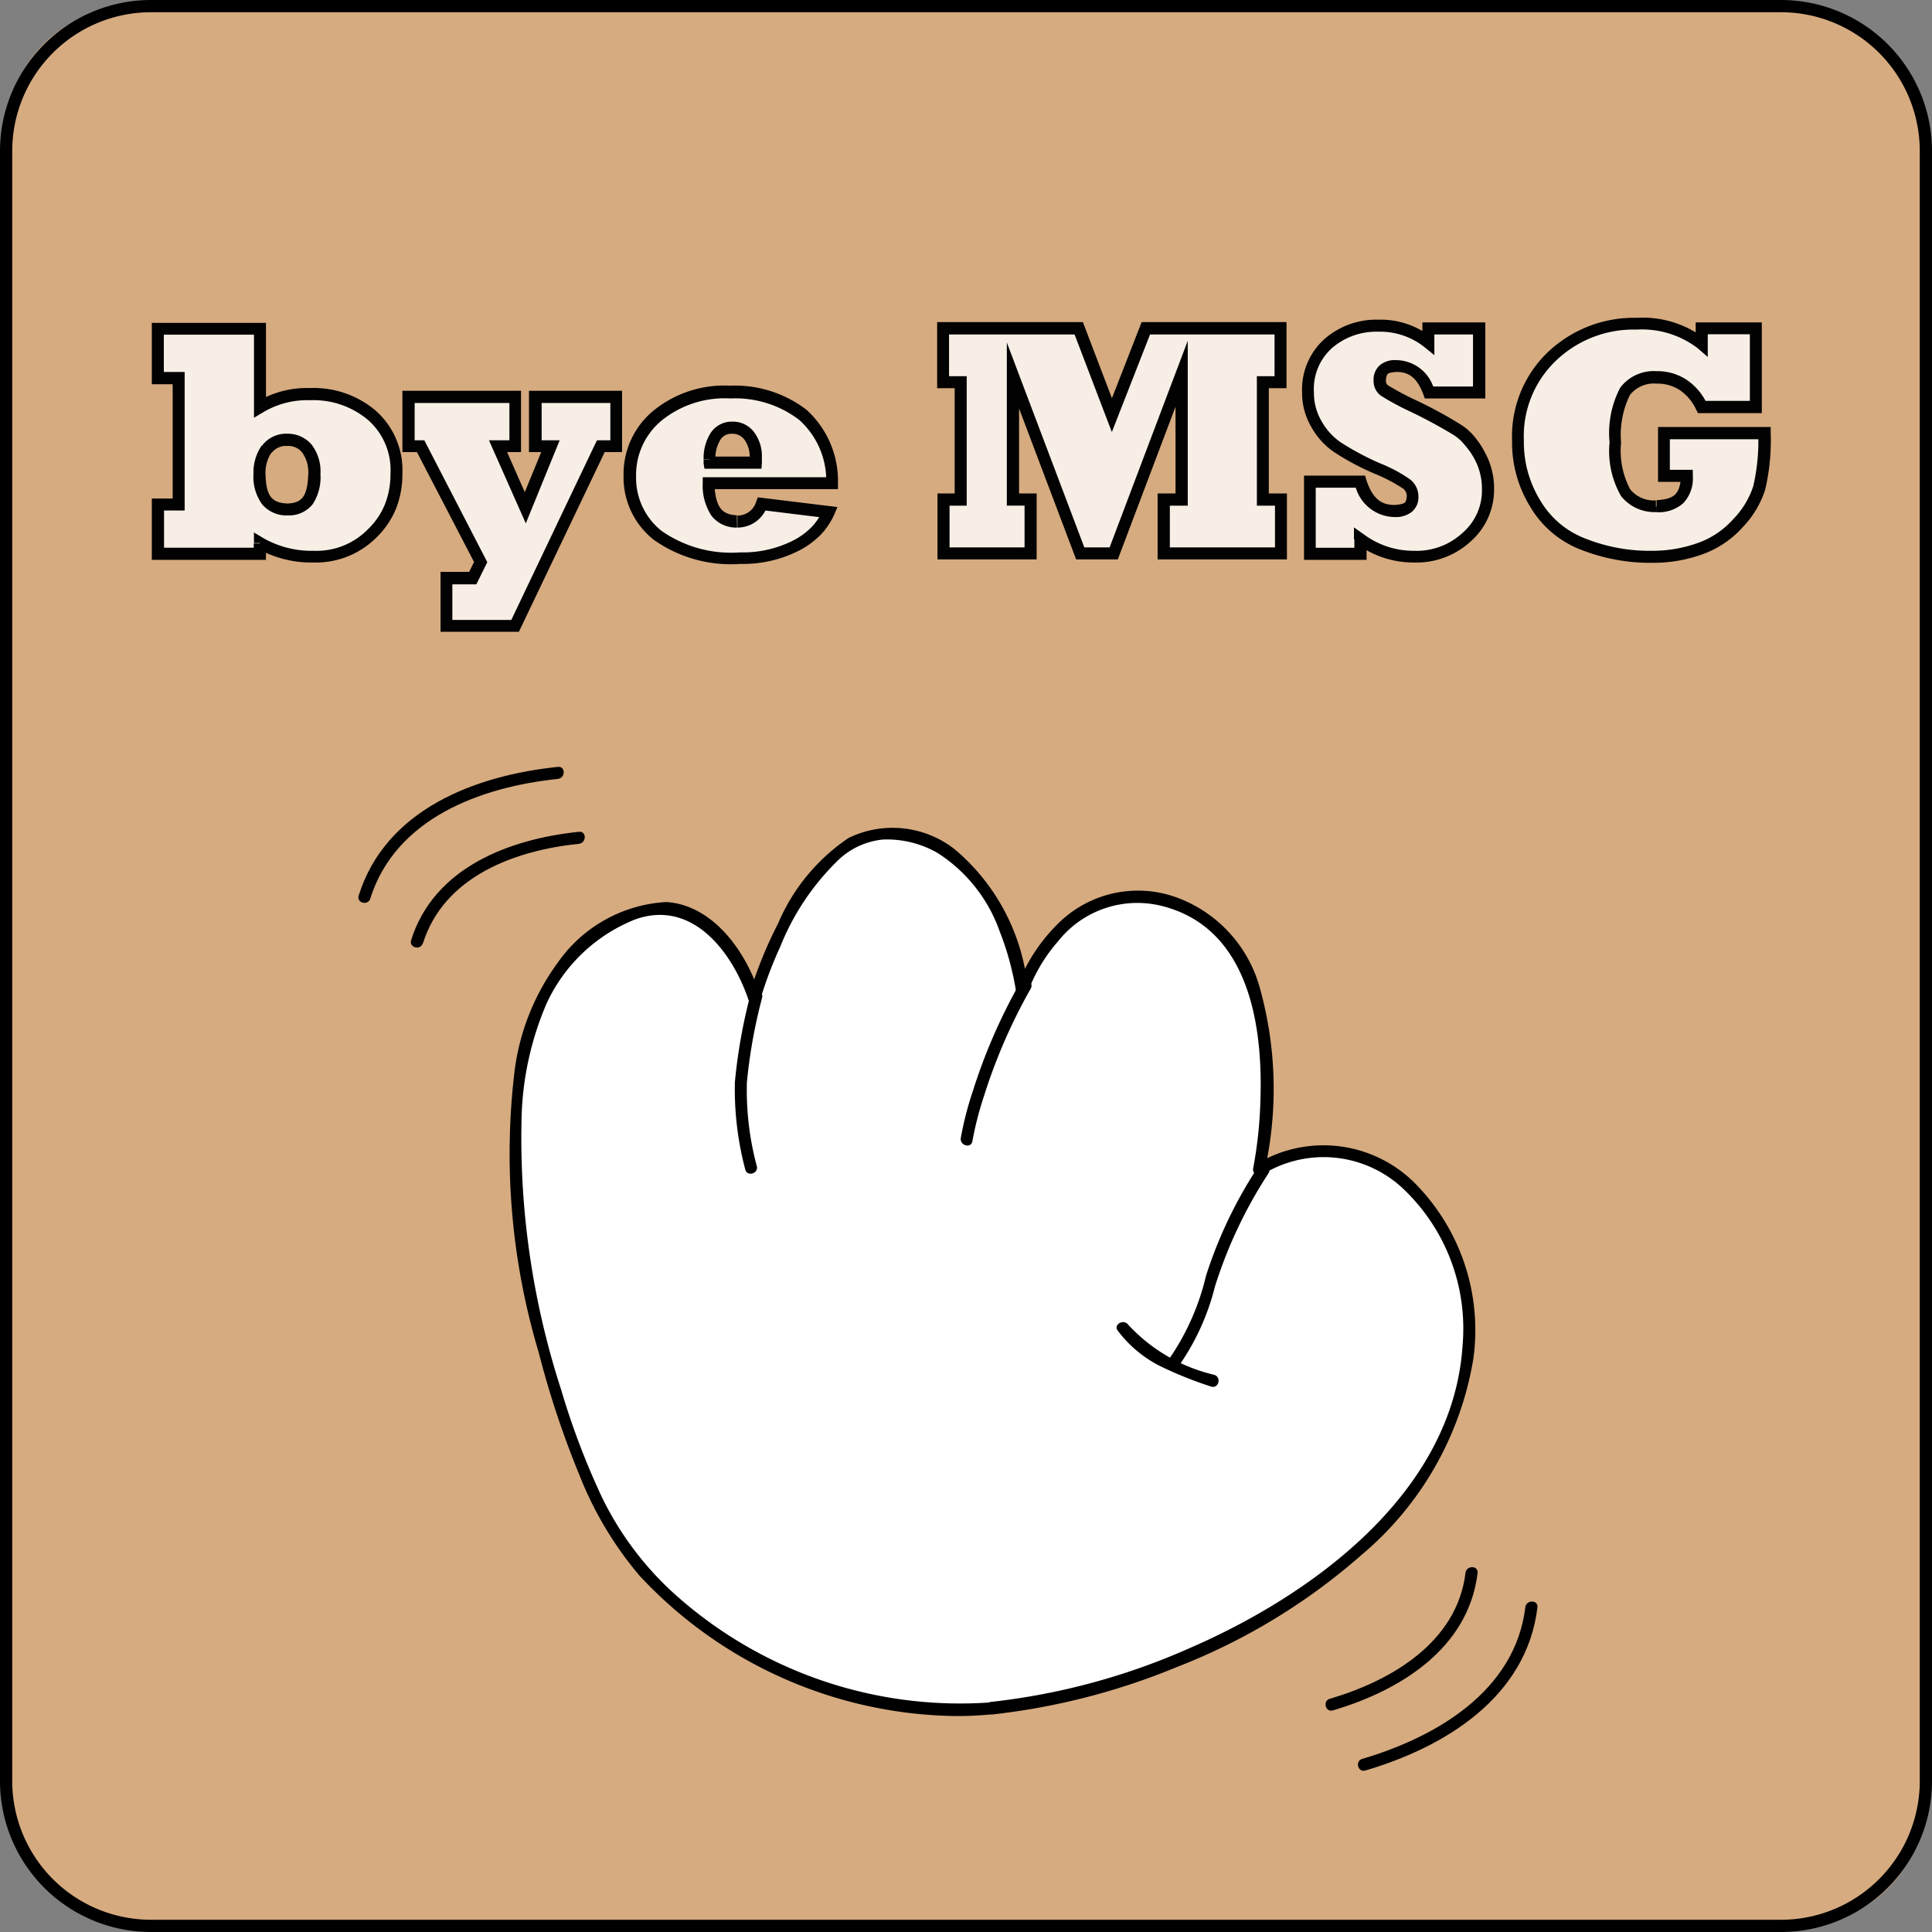 <svg xmlns="http://www.w3.org/2000/svg" width="45" height="45" viewBox="0 0 45 45"><rect x="0" y="0" width="45" height="45" fill="#808080" stroke="none"/><rect width="44.715" height="44.715" rx="3" transform="translate(0.142 0.142)" fill="#d6ab80"/><path d="M.142,41.482H.285V3.518A3.233,3.233,0,0,1,3.518.285H41.482a3.233,3.233,0,0,1,3.233,3.233V41.482a3.233,3.233,0,0,1-3.233,3.233H3.518A3.233,3.233,0,0,1,.285,41.482H0A3.518,3.518,0,0,0,3.518,45H41.482A3.518,3.518,0,0,0,45,41.482V3.518A3.518,3.518,0,0,0,41.482,0H3.518A3.518,3.518,0,0,0,0,3.518V41.482Z" transform="translate(0 0)"/><path d="M34.9,4.258a.844.844,0,0,1-.711-.314,2.019,2.019,0,0,1-.24-1.174,2.188,2.188,0,0,1,.231-1.189.839.839,0,0,1,.731-.324.92.92,0,0,1,.618.172,1.278,1.278,0,0,1,.432.511h1.261V.108H35.96V.471A2.259,2.259,0,0,0,34.445,0a2.977,2.977,0,0,0-1.957.751,2.581,2.581,0,0,0-.8,1.974,2.184,2.184,0,0,0,.4,1.464,2.2,2.2,0,0,0,1.123.948,4.211,4.211,0,0,0,1.609.295,2.588,2.588,0,0,0,1.113-.187,2.1,2.1,0,0,0,.883-.6,2.118,2.118,0,0,0,.491-.82,5.064,5.064,0,0,0,.123-1.277h-2.34v1h.535a.625.625,0,0,1-.706.707Zm-6.887.751a2.06,2.06,0,0,0,1.256.413,1.781,1.781,0,0,0,1.236-.462A1.462,1.462,0,0,0,31,3.845a1.272,1.272,0,0,0-.206-.8,2.155,2.155,0,0,0-.226-.324,1.3,1.3,0,0,0-.27-.241,10.041,10.041,0,0,0-1.03-.56,5.8,5.8,0,0,1-.682-.363.273.273,0,0,1-.108-.236c0-.221.128-.329.383-.329a.781.781,0,0,1,.76.619H30.79V.118H29.6V.442A1.785,1.785,0,0,0,28.436.049a1.689,1.689,0,0,0-1.158.413A1.44,1.44,0,0,0,26.8,1.606a.984.984,0,0,0,.2.742,1.63,1.63,0,0,0,.481.53,5.923,5.923,0,0,0,.942.5,3.813,3.813,0,0,1,.667.354.363.363,0,0,1,.147.295c0,.226-.142.339-.422.339a.914.914,0,0,1-.795-.688H26.846v1.68h1.177V5.014ZM20.337,4.1h-.412V1.2L21.49,5.348h.785l1.579-4.184V4.091h-.417V5.348h2.732V4.091h-.422V1.36h.412V.1H23.02l-.79,2.023L21.46.1H18.3V1.36h.412V4.091h-.4V5.348h2.031V4.091ZM13.494,4.6c-.437,0-.657-.295-.662-.889h2.874a2.068,2.068,0,0,0-.682-1.6,2.588,2.588,0,0,0-1.687-.525,2.526,2.526,0,0,0-1.707.56,1.771,1.771,0,0,0-.638,1.395,1.728,1.728,0,0,0,.643,1.385,2.959,2.959,0,0,0,1.918.53,1.944,1.944,0,0,0,1.3-.295,1.727,1.727,0,0,0,.461-.339,1.43,1.43,0,0,0,.294-.437L14.053,4.2a.59.59,0,0,1-.564.408Zm-.643-1.439a.942.942,0,0,1,.137-.525.432.432,0,0,1,.392-.211.469.469,0,0,1,.4.192.807.807,0,0,1,.152.5c0,.2,0,.054,0,.128H12.862V3.168Zm-2.541-.314h.363V1.7H8.79V2.848h.353L8.555,4.283,7.917,2.848h.4V1.7H5.832V2.848h.285l1.4,2.7-.186.373H6.715v1.11H8.309l2-4.184ZM2.384,5.108a2.444,2.444,0,0,0,1.256.314,1.933,1.933,0,0,0,1.369-.56,1.848,1.848,0,0,0,.412-.619,2.011,2.011,0,0,0,.137-.766,1.7,1.7,0,0,0-.569-1.351,2.089,2.089,0,0,0-1.437-.5,1.945,1.945,0,0,0-1.172.3V.108H0V1.257H.486V4.2H.01V5.348H2.384V5.108Zm.152-2.176a.563.563,0,0,1,.476-.221.56.56,0,0,1,.461.2.9.9,0,0,1,.172.6c0,.55-.206.82-.623.82s-.657-.275-.657-.825.054-.422.167-.575Z" transform="translate(3.669 7.539)" fill="#f7eee5"/><path d="M35.033,4.4V4.253a.709.709,0,0,1-.6-.26,1.921,1.921,0,0,1-.211-1.085,2.108,2.108,0,0,1,.206-1.11.711.711,0,0,1,.618-.265.956.956,0,0,1,.544.152,1.122,1.122,0,0,1,.383.457l.039.079H37.5V.108h-1.54V.614H36.1L36.2.506A2.385,2.385,0,0,0,34.587,0a2.919,2.919,0,0,0-2.055.786,2.712,2.712,0,0,0-.849,2.077A2.852,2.852,0,0,0,32.105,4.4,2.355,2.355,0,0,0,33.3,5.407a4.409,4.409,0,0,0,1.658.3,3.361,3.361,0,0,0,1.163-.2,2.3,2.3,0,0,0,.942-.638A2.246,2.246,0,0,0,37.579,4a5,5,0,0,0,.128-1.316V2.544H35.083V3.821h.677V3.678h-.142c-.02.422-.147.545-.569.57v.28a.859.859,0,0,0,.628-.216.841.841,0,0,0,.216-.629V3.541h-.535V2.829h2.2V2.686h-.142A4.659,4.659,0,0,1,37.3,3.924a1.977,1.977,0,0,1-.461.761,2.007,2.007,0,0,1-.829.56,3.145,3.145,0,0,1-1.064.182,4.042,4.042,0,0,1-1.555-.285,2.074,2.074,0,0,1-1.055-.894,2.582,2.582,0,0,1-.378-1.39,2.426,2.426,0,0,1,.76-1.871A2.607,2.607,0,0,1,34.582.275,2.138,2.138,0,0,1,36.01.712l.231.2V.383h.981V1.935H36.1v.142l.128-.064a1.38,1.38,0,0,0-.481-.57,1.242,1.242,0,0,0-.7-.2.98.98,0,0,0-.844.383A2.265,2.265,0,0,0,33.954,2.9a2.1,2.1,0,0,0,.27,1.257,1,1,0,0,0,.824.368V4.386Zm-6.887.751-.083.113A2.23,2.23,0,0,0,29.4,5.7a1.864,1.864,0,0,0,1.329-.5,1.606,1.606,0,0,0,.535-1.218,1.741,1.741,0,0,0-.226-.869A1.964,1.964,0,0,0,30.8,2.76a1.336,1.336,0,0,0-.3-.265,9.942,9.942,0,0,0-1.045-.57,6.59,6.59,0,0,1-.657-.349c-.039-.029-.054-.054-.054-.128.02-.152.025-.167.245-.187.3,0,.486.147.628.525l.034.093H31.06V.108H29.594V.575h.142l.088-.108A1.914,1.914,0,0,0,28.568.044a1.835,1.835,0,0,0-1.251.447,1.582,1.582,0,0,0-.525,1.247,1.564,1.564,0,0,0,.221.815,1.7,1.7,0,0,0,.525.575,6,6,0,0,0,.961.511,3.81,3.81,0,0,1,.638.334.219.219,0,0,1,.093.187c-.015.152-.029.177-.28.2-.329,0-.52-.162-.662-.584l-.029-.1H26.837V5.638h1.457V5.157h-.142l-.083.113.083-.113h-.142v.2h-.9v-1.4h1.04V3.816l-.132.039a.958.958,0,0,0,.927.786.611.611,0,0,0,.4-.118.441.441,0,0,0,.157-.363.507.507,0,0,0-.2-.4,3.415,3.415,0,0,0-.7-.373A6.484,6.484,0,0,1,27.69,2.9a1.468,1.468,0,0,1-.441-.486,1.3,1.3,0,0,1-.181-.673A1.28,1.28,0,0,1,27.494.7,1.579,1.579,0,0,1,28.563.324a1.662,1.662,0,0,1,1.079.359l.231.187V.388h.9V1.6h-1.03v.142l.132-.044a.926.926,0,0,0-.893-.712.545.545,0,0,0-.378.118.444.444,0,0,0-.147.354.424.424,0,0,0,.167.354,6.111,6.111,0,0,0,.7.378,11.51,11.51,0,0,1,1.015.55,1.081,1.081,0,0,1,.24.221,1.831,1.831,0,0,1,.211.295,1.455,1.455,0,0,1,.191.732A1.3,1.3,0,0,1,30.54,5a1.574,1.574,0,0,1-1.138.427,1.938,1.938,0,0,1-1.172-.383L28,4.882v.275h.142ZM20.47,4.233V4.091H20.2V2.112l1.329,3.516H22.5l1.344-3.556V4.091h-.417V5.628h3.012V4.091h-.422V1.64h.412V.1H23.055l-.692,1.773L21.686.1H18.292V1.64H18.7V4.091h-.4V5.628h2.31V4.091H20.47v.142h-.142V5.348H18.581V4.376h.4V1.36h-.412V.388h2.924l.868,2.274L23.251.388h2.9V1.36h-.412V4.376h.422v.972H23.712V4.376h.417V.535l-1.82,4.813h-.589L19.915.575v3.8h.554V4.233h0Zm-6.843.506V4.6c-.348-.015-.5-.182-.525-.751H12.96v.142h3.022V3.841a2.232,2.232,0,0,0-.736-1.7,2.736,2.736,0,0,0-1.776-.56,2.613,2.613,0,0,0-1.8.594,1.911,1.911,0,0,0-.682,1.5,1.852,1.852,0,0,0,.7,1.493,3.1,3.1,0,0,0,2.011.565,2.892,2.892,0,0,0,1.373-.309,1.99,1.99,0,0,0,.5-.363,1.661,1.661,0,0,0,.324-.481l.074-.172-1.854-.226-.039.1a.45.45,0,0,1-.437.324v.28a.729.729,0,0,0,.692-.491L14.2,4.337l-.02.138,1.56.192.02-.138-.128-.054a1.343,1.343,0,0,1-.265.4,1.647,1.647,0,0,1-.422.309,2.59,2.59,0,0,1-1.241.28,2.828,2.828,0,0,1-1.83-.5,1.573,1.573,0,0,1-.594-1.272A1.64,1.64,0,0,1,11.866,2.4a2.335,2.335,0,0,1,1.614-.521,2.451,2.451,0,0,1,1.6.5,1.9,1.9,0,0,1,.628,1.488h.142V3.713H12.832v.142a1.274,1.274,0,0,0,.2.751.727.727,0,0,0,.6.28V4.744ZM12.984,3.3h.142a.833.833,0,0,1,.113-.452.3.3,0,0,1,.275-.147.345.345,0,0,1,.289.138.671.671,0,0,1,.123.408s0,.044,0,.118l.142.01V3.232H13v.142l.137-.015V3.3h-.285v.093l.02.123H14.2l.01-.133c0-.079,0-.118,0-.138a.928.928,0,0,0-.181-.58.614.614,0,0,0-.51-.246.586.586,0,0,0-.51.275,1.11,1.11,0,0,0-.157.6h.132Zm-2.536-.314v.142h.505V1.7H8.785V3.128H9.07l-.383.933-.412-.933H8.6V1.7H5.837V3.128h.338L7.505,5.687l-.113.231H6.725V7.313H8.55L10.586,3.05l-.128-.059v0l-.128-.059L8.373,7.038H7v-.83h.559l.255-.516L6.347,2.853H6.122V1.984H8.329v.869H7.853l.858,1.935L9.5,2.853H9.08V1.984h1.6v.869H10.37l-.039.079.128.059ZM2.521,5.245l-.074.123A2.594,2.594,0,0,0,3.777,5.7a1.992,1.992,0,0,0,1.472-.6A1.963,1.963,0,0,0,5.69,4.44a2.191,2.191,0,0,0,.147-.815,1.855,1.855,0,0,0-.618-1.459,2.235,2.235,0,0,0-1.53-.53,2.277,2.277,0,0,0-1.246.324l.074.118h.142V.118H0V1.547H.486V4.209H0V5.638H2.659V5.255H2.516l-.074.123.074-.123H2.374v.1H.285V4.489H.765V1.262H.28V.393h2.1V2.328L2.595,2.2a2.006,2.006,0,0,1,1.1-.28,1.968,1.968,0,0,1,1.344.462,1.552,1.552,0,0,1,.52,1.247,1.919,1.919,0,0,1-.128.712,1.666,1.666,0,0,1-.383.57,1.674,1.674,0,0,1-1.27.516A2.265,2.265,0,0,1,2.59,5.127L2.379,5v.246Zm.152-2.176.113.083a.424.424,0,0,1,.363-.167.42.42,0,0,1,.353.152.787.787,0,0,1,.142.506c-.02.521-.147.668-.481.683-.363-.015-.5-.162-.515-.683a.837.837,0,0,1,.137-.5l-.113-.083-.113-.083a1.1,1.1,0,0,0-.191.658,1.091,1.091,0,0,0,.2.707.733.733,0,0,0,.6.26.7.7,0,0,0,.579-.26,1.143,1.143,0,0,0,.181-.7,1.027,1.027,0,0,0-.206-.688A.73.73,0,0,0,3.154,2.7a.705.705,0,0,0-.589.28l.113.083Z" transform="translate(3.536 7.402)" fill="#020202"/><path d="M11.084,20.373c2.937-.285,7.524-1.95,9.837-5.108,3.369-4.6-.521-9.4-3.595-7.436,0,0,1-4.975-1.724-6.11s-3.8,1.945-3.8,1.945S11.388.129,8.736,0C6.713-.1,5.578,3.842,5.578,3.842S4.4,0,1.453,2.718s-.742,10.9.805,13.481a9.894,9.894,0,0,0,8.821,4.184Z" transform="translate(11.995 19.426)" fill="#fff"/><path d="M11.231,20.661a15.787,15.787,0,0,0,4.337-1.11,14.391,14.391,0,0,0,4.307-2.618,7.577,7.577,0,0,0,2.593-4.548A4.857,4.857,0,0,0,21.2,8.378a3.011,3.011,0,0,0-3.8-.53c.069.054.138.108.206.157A8.735,8.735,0,0,0,17.5,3.746a3.122,3.122,0,0,0-1.891-2.1,2.637,2.637,0,0,0-2.775.555,4.07,4.07,0,0,0-1.012,1.562c.093.015.187.025.275.039a4.844,4.844,0,0,0-1.7-3.291A2.344,2.344,0,0,0,7.921.24,4.539,4.539,0,0,0,6.276,2.234a9.8,9.8,0,0,0-.683,1.7h.27c-.3-.992-1.071-2.127-2.19-2.2A3.306,3.306,0,0,0,1.154,3.132,5.416,5.416,0,0,0,.142,5.642,16.135,16.135,0,0,0,.7,12.223a21.571,21.571,0,0,0,.953,2.868,8.324,8.324,0,0,0,1.4,2.338,10.238,10.238,0,0,0,7.17,3.261,7.665,7.665,0,0,0,1.007-.034c.177-.015.182-.3,0-.28a9.947,9.947,0,0,1-7.259-2.431,7.383,7.383,0,0,1-1.8-2.352,17.664,17.664,0,0,1-.948-2.5A18.994,18.994,0,0,1,.3,6.826,7.189,7.189,0,0,1,.883,4.1,3.827,3.827,0,0,1,2.946,2.14c1.3-.467,2.22.7,2.613,1.793l.029.083a.141.141,0,0,0,.27,0,9.406,9.406,0,0,1,.467-1.238A5.8,5.8,0,0,1,7.7.736,1.758,1.758,0,0,1,8.712.279,2.357,2.357,0,0,1,9.994.593,3.581,3.581,0,0,1,11.442,2.43a6.417,6.417,0,0,1,.295.963c.025.1.044.211.064.314l.015.093c0,.039,0-.029,0,0a.141.141,0,0,0,.275.039A3.783,3.783,0,0,1,12.8,2.646a2.353,2.353,0,0,1,2.436-.815c2,.516,2.338,2.765,2.274,4.533a9.919,9.919,0,0,1-.167,1.567.142.142,0,0,0,.206.157,2.7,2.7,0,0,1,3.271.309,4.487,4.487,0,0,1,1.4,3.654c-.216,3.428-3.472,5.81-6.36,7.062a15.618,15.618,0,0,1-4.626,1.252c-.177.02-.182.3,0,.28Z" transform="translate(11.847 19.276)"/><path d="M2.055.062a10.391,10.391,0,0,0-1.2,2.515A5.7,5.7,0,0,1,.036,4.458c-.118.138.079.339.2.2a5.569,5.569,0,0,0,.825-1.822A10.674,10.674,0,0,1,2.305.2c.1-.147-.142-.29-.241-.142Z" transform="translate(27.236 27.135)"/><path d="M1.382.068a13.1,13.1,0,0,0-1.1,2.524A7.618,7.618,0,0,0,0,3.688c-.029.177.241.255.27.074a7.856,7.856,0,0,1,.27-1.051A12.961,12.961,0,0,1,1.628.211c.088-.157-.152-.3-.241-.142Z" transform="translate(22.379 22.817)"/><path d="M.371.1A12.576,12.576,0,0,0,.007,2.14,7.273,7.273,0,0,0,.248,4.173c.039.177.314.1.27-.074A6.777,6.777,0,0,1,.287,2.14,12.211,12.211,0,0,1,.641.175C.68,0,.41-.075.371.1Z" transform="translate(17.11 23.064)"/><path d="M2.278,1.228A3.954,3.954,0,0,1,.27.059C.162-.083-.084.059.029.2a2.825,2.825,0,0,0,.958.81A8.993,8.993,0,0,0,2.2,1.5C2.377,1.557,2.45,1.287,2.278,1.228Z" transform="translate(26.007 30.795)"/><path d="M.277,3.07C.867,1.194,2.856.468,4.648.281c.177-.02.182-.3,0-.28C2.728.2.636.988.007,3-.047,3.169.223,3.242.277,3.07Z" transform="translate(8.347 17.861)"/><path d="M.282,2.6C.773,1.037,2.428.433,3.916.281c.177-.02.182-.3,0-.28C2.3.168.538.831.007,2.525c-.054.172.216.246.27.074Z" transform="translate(9.569 19.373)"/><path d="M3.9.134C3.663,2.089,1.817,3.16.1,3.666c-.172.049-.1.324.074.27,1.856-.545,3.757-1.709,4.008-3.8C4.2-.047,3.919-.042,3.9.134Z" transform="translate(31.628 37.302)"/><path d="M3.261.134C3.064,1.755,1.522,2.649.1,3.066c-.172.049-.1.324.074.27,1.567-.462,3.158-1.444,3.369-3.2C3.56-.047,3.28-.042,3.261.134Z" transform="translate(30.873 36.502)"/></svg>